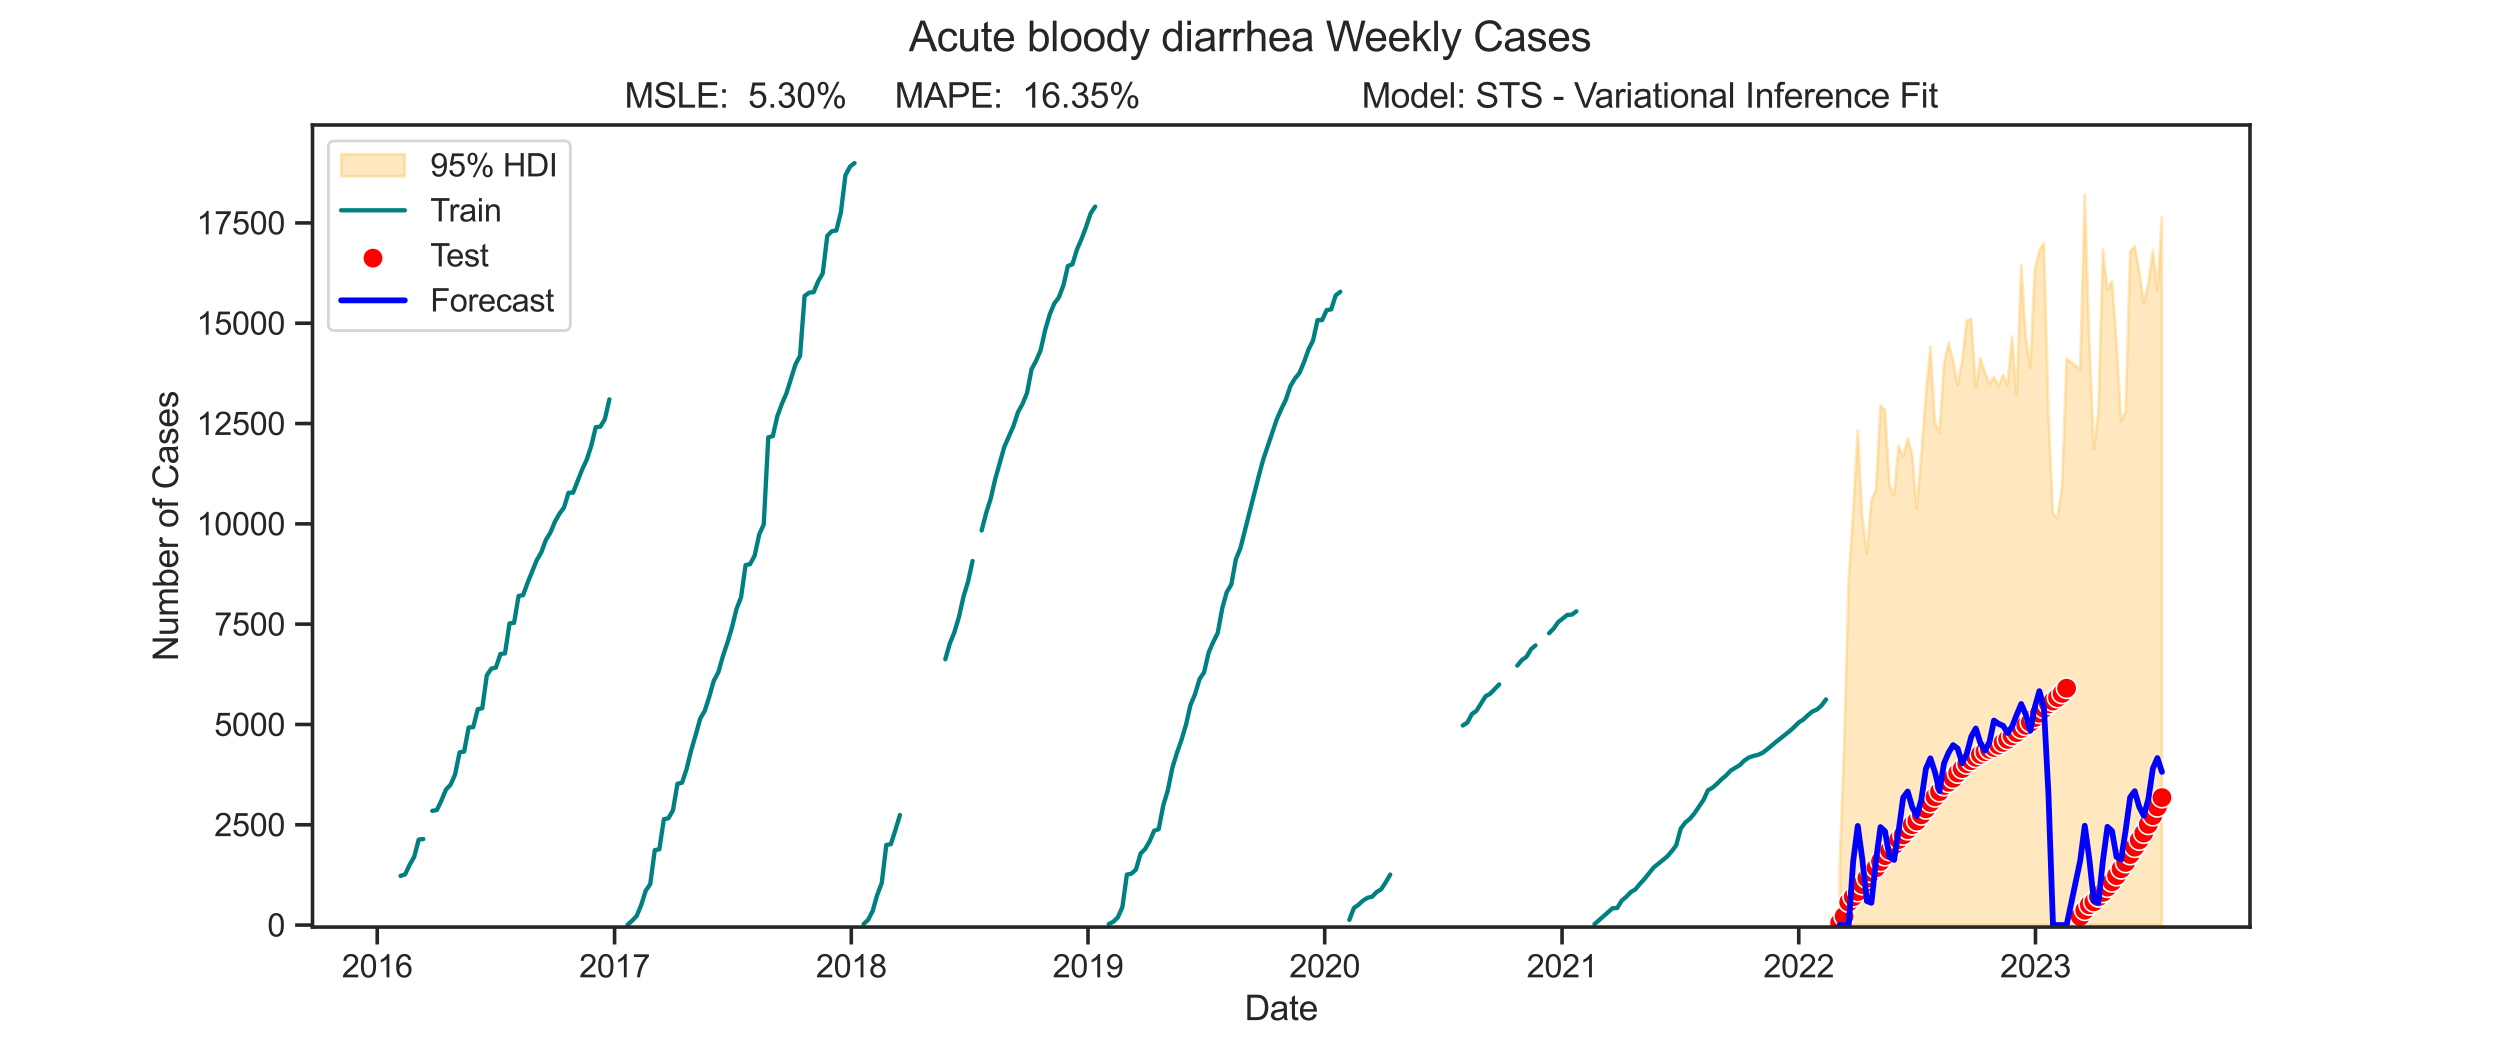 <?xml version="1.0" encoding="utf-8" standalone="no"?>
<!DOCTYPE svg PUBLIC "-//W3C//DTD SVG 1.1//EN"
  "http://www.w3.org/Graphics/SVG/1.1/DTD/svg11.dtd">
<svg xmlns:xlink="http://www.w3.org/1999/xlink" width="864pt" height="360pt" viewBox="0 0 864 360" xmlns="http://www.w3.org/2000/svg" version="1.1">
 <defs>
  <style type="text/css">*{stroke-linejoin: round; stroke-linecap: butt}</style>
 </defs>
 <g id="figure_1">
  <g id="patch_1">
   <path d="M 0 360 
L 864 360 
L 864 0 
L 0 0 
z
" style="fill: #ffffff"/>
  </g>
  <g id="axes_1">
   <g id="patch_2">
    <path d="M 108 320.4 
L 777.6 320.4 
L 777.6 43.2 
L 108 43.2 
z
" style="fill: #ffffff"/>
   </g>
   <g id="matplotlib.axis_1">
    <g id="xtick_1">
     <g id="line2d_1">
      <defs>
       <path id="m5dbf6c9635" d="M 0 0 
L 0 6 
" style="stroke: #262626; stroke-width: 1.25"/>
      </defs>
      <g>
       <use xlink:href="#m5dbf6c9635" x="130.368" y="320.4" style="fill: #262626; stroke: #262626; stroke-width: 1.25"/>
      </g>
     </g>
     <g id="text_1">
      <!-- 2016 -->
      <g style="fill: #262626" transform="translate(118.134 337.774) scale(0.11 -0.11)">
       <defs>
        <path id="ArialMT-32" d="M 3222 541 
L 3222 0 
L 194 0 
Q 188 203 259 391 
Q 375 700 629 1000 
Q 884 1300 1366 1694 
Q 2113 2306 2375 2664 
Q 2638 3022 2638 3341 
Q 2638 3675 2398 3904 
Q 2159 4134 1775 4134 
Q 1369 4134 1125 3890 
Q 881 3647 878 3216 
L 300 3275 
Q 359 3922 746 4261 
Q 1134 4600 1788 4600 
Q 2447 4600 2831 4234 
Q 3216 3869 3216 3328 
Q 3216 3053 3103 2787 
Q 2991 2522 2730 2228 
Q 2469 1934 1863 1422 
Q 1356 997 1212 845 
Q 1069 694 975 541 
L 3222 541 
z
" transform="scale(0.016)"/>
        <path id="ArialMT-30" d="M 266 2259 
Q 266 3072 433 3567 
Q 600 4063 929 4331 
Q 1259 4600 1759 4600 
Q 2128 4600 2406 4451 
Q 2684 4303 2865 4023 
Q 3047 3744 3150 3342 
Q 3253 2941 3253 2259 
Q 3253 1453 3087 958 
Q 2922 463 2592 192 
Q 2263 -78 1759 -78 
Q 1097 -78 719 397 
Q 266 969 266 2259 
z
M 844 2259 
Q 844 1131 1108 757 
Q 1372 384 1759 384 
Q 2147 384 2411 759 
Q 2675 1134 2675 2259 
Q 2675 3391 2411 3762 
Q 2147 4134 1753 4134 
Q 1366 4134 1134 3806 
Q 844 3388 844 2259 
z
" transform="scale(0.016)"/>
        <path id="ArialMT-31" d="M 2384 0 
L 1822 0 
L 1822 3584 
Q 1619 3391 1289 3197 
Q 959 3003 697 2906 
L 697 3450 
Q 1169 3672 1522 3987 
Q 1875 4303 2022 4600 
L 2384 4600 
L 2384 0 
z
" transform="scale(0.016)"/>
        <path id="ArialMT-36" d="M 3184 3459 
L 2625 3416 
Q 2550 3747 2413 3897 
Q 2184 4138 1850 4138 
Q 1581 4138 1378 3988 
Q 1113 3794 959 3422 
Q 806 3050 800 2363 
Q 1003 2672 1297 2822 
Q 1591 2972 1913 2972 
Q 2475 2972 2870 2558 
Q 3266 2144 3266 1488 
Q 3266 1056 3080 686 
Q 2894 316 2569 119 
Q 2244 -78 1831 -78 
Q 1128 -78 684 439 
Q 241 956 241 2144 
Q 241 3472 731 4075 
Q 1159 4600 1884 4600 
Q 2425 4600 2770 4297 
Q 3116 3994 3184 3459 
z
M 888 1484 
Q 888 1194 1011 928 
Q 1134 663 1356 523 
Q 1578 384 1822 384 
Q 2178 384 2434 671 
Q 2691 959 2691 1453 
Q 2691 1928 2437 2201 
Q 2184 2475 1800 2475 
Q 1419 2475 1153 2201 
Q 888 1928 888 1484 
z
" transform="scale(0.016)"/>
       </defs>
       <use xlink:href="#ArialMT-32"/>
       <use xlink:href="#ArialMT-30" x="55.615"/>
       <use xlink:href="#ArialMT-31" x="111.23"/>
       <use xlink:href="#ArialMT-36" x="166.846"/>
      </g>
     </g>
    </g>
    <g id="xtick_2">
     <g id="line2d_2">
      <g>
       <use xlink:href="#m5dbf6c9635" x="212.398" y="320.4" style="fill: #262626; stroke: #262626; stroke-width: 1.25"/>
      </g>
     </g>
     <g id="text_2">
      <!-- 2017 -->
      <g style="fill: #262626" transform="translate(200.164 337.774) scale(0.11 -0.11)">
       <defs>
        <path id="ArialMT-37" d="M 303 3981 
L 303 4522 
L 3269 4522 
L 3269 4084 
Q 2831 3619 2401 2847 
Q 1972 2075 1738 1259 
Q 1569 684 1522 0 
L 944 0 
Q 953 541 1156 1306 
Q 1359 2072 1739 2783 
Q 2119 3494 2547 3981 
L 303 3981 
z
" transform="scale(0.016)"/>
       </defs>
       <use xlink:href="#ArialMT-32"/>
       <use xlink:href="#ArialMT-30" x="55.615"/>
       <use xlink:href="#ArialMT-31" x="111.23"/>
       <use xlink:href="#ArialMT-37" x="166.846"/>
      </g>
     </g>
    </g>
    <g id="xtick_3">
     <g id="line2d_3">
      <g>
       <use xlink:href="#m5dbf6c9635" x="294.204" y="320.4" style="fill: #262626; stroke: #262626; stroke-width: 1.25"/>
      </g>
     </g>
     <g id="text_3">
      <!-- 2018 -->
      <g style="fill: #262626" transform="translate(281.97 337.774) scale(0.11 -0.11)">
       <defs>
        <path id="ArialMT-38" d="M 1131 2484 
Q 781 2613 612 2850 
Q 444 3088 444 3419 
Q 444 3919 803 4259 
Q 1163 4600 1759 4600 
Q 2359 4600 2725 4251 
Q 3091 3903 3091 3403 
Q 3091 3084 2923 2848 
Q 2756 2613 2416 2484 
Q 2838 2347 3058 2040 
Q 3278 1734 3278 1309 
Q 3278 722 2862 322 
Q 2447 -78 1769 -78 
Q 1091 -78 675 323 
Q 259 725 259 1325 
Q 259 1772 486 2073 
Q 713 2375 1131 2484 
z
M 1019 3438 
Q 1019 3113 1228 2906 
Q 1438 2700 1772 2700 
Q 2097 2700 2305 2904 
Q 2513 3109 2513 3406 
Q 2513 3716 2298 3927 
Q 2084 4138 1766 4138 
Q 1444 4138 1231 3931 
Q 1019 3725 1019 3438 
z
M 838 1322 
Q 838 1081 952 856 
Q 1066 631 1291 507 
Q 1516 384 1775 384 
Q 2178 384 2440 643 
Q 2703 903 2703 1303 
Q 2703 1709 2433 1975 
Q 2163 2241 1756 2241 
Q 1359 2241 1098 1978 
Q 838 1716 838 1322 
z
" transform="scale(0.016)"/>
       </defs>
       <use xlink:href="#ArialMT-32"/>
       <use xlink:href="#ArialMT-30" x="55.615"/>
       <use xlink:href="#ArialMT-31" x="111.23"/>
       <use xlink:href="#ArialMT-38" x="166.846"/>
      </g>
     </g>
    </g>
    <g id="xtick_4">
     <g id="line2d_4">
      <g>
       <use xlink:href="#m5dbf6c9635" x="376.01" y="320.4" style="fill: #262626; stroke: #262626; stroke-width: 1.25"/>
      </g>
     </g>
     <g id="text_4">
      <!-- 2019 -->
      <g style="fill: #262626" transform="translate(363.776 337.774) scale(0.11 -0.11)">
       <defs>
        <path id="ArialMT-39" d="M 350 1059 
L 891 1109 
Q 959 728 1153 556 
Q 1347 384 1650 384 
Q 1909 384 2104 503 
Q 2300 622 2425 820 
Q 2550 1019 2634 1356 
Q 2719 1694 2719 2044 
Q 2719 2081 2716 2156 
Q 2547 1888 2255 1720 
Q 1963 1553 1622 1553 
Q 1053 1553 659 1965 
Q 266 2378 266 3053 
Q 266 3750 677 4175 
Q 1088 4600 1706 4600 
Q 2153 4600 2523 4359 
Q 2894 4119 3086 3673 
Q 3278 3228 3278 2384 
Q 3278 1506 3087 986 
Q 2897 466 2520 194 
Q 2144 -78 1638 -78 
Q 1100 -78 759 220 
Q 419 519 350 1059 
z
M 2653 3081 
Q 2653 3566 2395 3850 
Q 2138 4134 1775 4134 
Q 1400 4134 1122 3828 
Q 844 3522 844 3034 
Q 844 2597 1108 2323 
Q 1372 2050 1759 2050 
Q 2150 2050 2401 2323 
Q 2653 2597 2653 3081 
z
" transform="scale(0.016)"/>
       </defs>
       <use xlink:href="#ArialMT-32"/>
       <use xlink:href="#ArialMT-30" x="55.615"/>
       <use xlink:href="#ArialMT-31" x="111.23"/>
       <use xlink:href="#ArialMT-39" x="166.846"/>
      </g>
     </g>
    </g>
    <g id="xtick_5">
     <g id="line2d_5">
      <g>
       <use xlink:href="#m5dbf6c9635" x="457.816" y="320.4" style="fill: #262626; stroke: #262626; stroke-width: 1.25"/>
      </g>
     </g>
     <g id="text_5">
      <!-- 2020 -->
      <g style="fill: #262626" transform="translate(445.582 337.774) scale(0.11 -0.11)">
       <use xlink:href="#ArialMT-32"/>
       <use xlink:href="#ArialMT-30" x="55.615"/>
       <use xlink:href="#ArialMT-32" x="111.23"/>
       <use xlink:href="#ArialMT-30" x="166.846"/>
      </g>
     </g>
    </g>
    <g id="xtick_6">
     <g id="line2d_6">
      <g>
       <use xlink:href="#m5dbf6c9635" x="539.847" y="320.4" style="fill: #262626; stroke: #262626; stroke-width: 1.25"/>
      </g>
     </g>
     <g id="text_6">
      <!-- 2021 -->
      <g style="fill: #262626" transform="translate(527.613 337.774) scale(0.11 -0.11)">
       <use xlink:href="#ArialMT-32"/>
       <use xlink:href="#ArialMT-30" x="55.615"/>
       <use xlink:href="#ArialMT-32" x="111.23"/>
       <use xlink:href="#ArialMT-31" x="166.846"/>
      </g>
     </g>
    </g>
    <g id="xtick_7">
     <g id="line2d_7">
      <g>
       <use xlink:href="#m5dbf6c9635" x="621.653" y="320.4" style="fill: #262626; stroke: #262626; stroke-width: 1.25"/>
      </g>
     </g>
     <g id="text_7">
      <!-- 2022 -->
      <g style="fill: #262626" transform="translate(609.419 337.774) scale(0.11 -0.11)">
       <use xlink:href="#ArialMT-32"/>
       <use xlink:href="#ArialMT-30" x="55.615"/>
       <use xlink:href="#ArialMT-32" x="111.23"/>
       <use xlink:href="#ArialMT-32" x="166.846"/>
      </g>
     </g>
    </g>
    <g id="xtick_8">
     <g id="line2d_8">
      <g>
       <use xlink:href="#m5dbf6c9635" x="703.459" y="320.4" style="fill: #262626; stroke: #262626; stroke-width: 1.25"/>
      </g>
     </g>
     <g id="text_8">
      <!-- 2023 -->
      <g style="fill: #262626" transform="translate(691.225 337.774) scale(0.11 -0.11)">
       <defs>
        <path id="ArialMT-33" d="M 269 1209 
L 831 1284 
Q 928 806 1161 595 
Q 1394 384 1728 384 
Q 2125 384 2398 659 
Q 2672 934 2672 1341 
Q 2672 1728 2419 1979 
Q 2166 2231 1775 2231 
Q 1616 2231 1378 2169 
L 1441 2663 
Q 1497 2656 1531 2656 
Q 1891 2656 2178 2843 
Q 2466 3031 2466 3422 
Q 2466 3731 2256 3934 
Q 2047 4138 1716 4138 
Q 1388 4138 1169 3931 
Q 950 3725 888 3313 
L 325 3413 
Q 428 3978 793 4289 
Q 1159 4600 1703 4600 
Q 2078 4600 2393 4439 
Q 2709 4278 2876 4000 
Q 3044 3722 3044 3409 
Q 3044 3113 2884 2869 
Q 2725 2625 2413 2481 
Q 2819 2388 3044 2092 
Q 3269 1797 3269 1353 
Q 3269 753 2831 336 
Q 2394 -81 1725 -81 
Q 1122 -81 723 278 
Q 325 638 269 1209 
z
" transform="scale(0.016)"/>
       </defs>
       <use xlink:href="#ArialMT-32"/>
       <use xlink:href="#ArialMT-30" x="55.615"/>
       <use xlink:href="#ArialMT-32" x="111.23"/>
       <use xlink:href="#ArialMT-33" x="166.846"/>
      </g>
     </g>
    </g>
    <g id="text_9">
     <!-- Date -->
     <g style="fill: #262626" transform="translate(430.127 352.549) scale(0.12 -0.12)">
      <defs>
       <path id="ArialMT-44" d="M 494 0 
L 494 4581 
L 2072 4581 
Q 2606 4581 2888 4516 
Q 3281 4425 3559 4188 
Q 3922 3881 4101 3404 
Q 4281 2928 4281 2316 
Q 4281 1794 4159 1391 
Q 4038 988 3847 723 
Q 3656 459 3429 307 
Q 3203 156 2883 78 
Q 2563 0 2147 0 
L 494 0 
z
M 1100 541 
L 2078 541 
Q 2531 541 2789 625 
Q 3047 709 3200 863 
Q 3416 1078 3536 1442 
Q 3656 1806 3656 2325 
Q 3656 3044 3420 3430 
Q 3184 3816 2847 3947 
Q 2603 4041 2063 4041 
L 1100 4041 
L 1100 541 
z
" transform="scale(0.016)"/>
       <path id="ArialMT-61" d="M 2588 409 
Q 2275 144 1986 34 
Q 1697 -75 1366 -75 
Q 819 -75 525 192 
Q 231 459 231 875 
Q 231 1119 342 1320 
Q 453 1522 633 1644 
Q 813 1766 1038 1828 
Q 1203 1872 1538 1913 
Q 2219 1994 2541 2106 
Q 2544 2222 2544 2253 
Q 2544 2597 2384 2738 
Q 2169 2928 1744 2928 
Q 1347 2928 1158 2789 
Q 969 2650 878 2297 
L 328 2372 
Q 403 2725 575 2942 
Q 747 3159 1072 3276 
Q 1397 3394 1825 3394 
Q 2250 3394 2515 3294 
Q 2781 3194 2906 3042 
Q 3031 2891 3081 2659 
Q 3109 2516 3109 2141 
L 3109 1391 
Q 3109 606 3145 398 
Q 3181 191 3288 0 
L 2700 0 
Q 2613 175 2588 409 
z
M 2541 1666 
Q 2234 1541 1622 1453 
Q 1275 1403 1131 1340 
Q 988 1278 909 1158 
Q 831 1038 831 891 
Q 831 666 1001 516 
Q 1172 366 1500 366 
Q 1825 366 2078 508 
Q 2331 650 2450 897 
Q 2541 1088 2541 1459 
L 2541 1666 
z
" transform="scale(0.016)"/>
       <path id="ArialMT-74" d="M 1650 503 
L 1731 6 
Q 1494 -44 1306 -44 
Q 1000 -44 831 53 
Q 663 150 594 308 
Q 525 466 525 972 
L 525 2881 
L 113 2881 
L 113 3319 
L 525 3319 
L 525 4141 
L 1084 4478 
L 1084 3319 
L 1650 3319 
L 1650 2881 
L 1084 2881 
L 1084 941 
Q 1084 700 1114 631 
Q 1144 563 1211 522 
Q 1278 481 1403 481 
Q 1497 481 1650 503 
z
" transform="scale(0.016)"/>
       <path id="ArialMT-65" d="M 2694 1069 
L 3275 997 
Q 3138 488 2766 206 
Q 2394 -75 1816 -75 
Q 1088 -75 661 373 
Q 234 822 234 1631 
Q 234 2469 665 2931 
Q 1097 3394 1784 3394 
Q 2450 3394 2872 2941 
Q 3294 2488 3294 1666 
Q 3294 1616 3291 1516 
L 816 1516 
Q 847 969 1125 678 
Q 1403 388 1819 388 
Q 2128 388 2347 550 
Q 2566 713 2694 1069 
z
M 847 1978 
L 2700 1978 
Q 2663 2397 2488 2606 
Q 2219 2931 1791 2931 
Q 1403 2931 1139 2672 
Q 875 2413 847 1978 
z
" transform="scale(0.016)"/>
      </defs>
      <use xlink:href="#ArialMT-44"/>
      <use xlink:href="#ArialMT-61" x="72.217"/>
      <use xlink:href="#ArialMT-74" x="127.832"/>
      <use xlink:href="#ArialMT-65" x="155.615"/>
     </g>
    </g>
   </g>
   <g id="matplotlib.axis_2">
    <g id="ytick_1">
     <g id="line2d_9">
      <defs>
       <path id="m21b4111a7a" d="M 0 0 
L -6 0 
" style="stroke: #262626; stroke-width: 1.25"/>
      </defs>
      <g>
       <use xlink:href="#m21b4111a7a" x="108" y="319.707" style="fill: #262626; stroke: #262626; stroke-width: 1.25"/>
      </g>
     </g>
     <g id="text_10">
      <!-- 0 -->
      <g style="fill: #262626" transform="translate(92.383 323.643) scale(0.11 -0.11)">
       <use xlink:href="#ArialMT-30"/>
      </g>
     </g>
    </g>
    <g id="ytick_2">
     <g id="line2d_10">
      <g>
       <use xlink:href="#m21b4111a7a" x="108" y="285.04" style="fill: #262626; stroke: #262626; stroke-width: 1.25"/>
      </g>
     </g>
     <g id="text_11">
      <!-- 2500 -->
      <g style="fill: #262626" transform="translate(74.032 288.977) scale(0.11 -0.11)">
       <defs>
        <path id="ArialMT-35" d="M 266 1200 
L 856 1250 
Q 922 819 1161 601 
Q 1400 384 1738 384 
Q 2144 384 2425 690 
Q 2706 997 2706 1503 
Q 2706 1984 2436 2262 
Q 2166 2541 1728 2541 
Q 1456 2541 1237 2417 
Q 1019 2294 894 2097 
L 366 2166 
L 809 4519 
L 3088 4519 
L 3088 3981 
L 1259 3981 
L 1013 2750 
Q 1425 3038 1878 3038 
Q 2478 3038 2890 2622 
Q 3303 2206 3303 1553 
Q 3303 931 2941 478 
Q 2500 -78 1738 -78 
Q 1113 -78 717 272 
Q 322 622 266 1200 
z
" transform="scale(0.016)"/>
       </defs>
       <use xlink:href="#ArialMT-32"/>
       <use xlink:href="#ArialMT-35" x="55.615"/>
       <use xlink:href="#ArialMT-30" x="111.23"/>
       <use xlink:href="#ArialMT-30" x="166.846"/>
      </g>
     </g>
    </g>
    <g id="ytick_3">
     <g id="line2d_11">
      <g>
       <use xlink:href="#m21b4111a7a" x="108" y="250.374" style="fill: #262626; stroke: #262626; stroke-width: 1.25"/>
      </g>
     </g>
     <g id="text_12">
      <!-- 5000 -->
      <g style="fill: #262626" transform="translate(74.032 254.311) scale(0.11 -0.11)">
       <use xlink:href="#ArialMT-35"/>
       <use xlink:href="#ArialMT-30" x="55.615"/>
       <use xlink:href="#ArialMT-30" x="111.23"/>
       <use xlink:href="#ArialMT-30" x="166.846"/>
      </g>
     </g>
    </g>
    <g id="ytick_4">
     <g id="line2d_12">
      <g>
       <use xlink:href="#m21b4111a7a" x="108" y="215.708" style="fill: #262626; stroke: #262626; stroke-width: 1.25"/>
      </g>
     </g>
     <g id="text_13">
      <!-- 7500 -->
      <g style="fill: #262626" transform="translate(74.032 219.644) scale(0.11 -0.11)">
       <use xlink:href="#ArialMT-37"/>
       <use xlink:href="#ArialMT-35" x="55.615"/>
       <use xlink:href="#ArialMT-30" x="111.23"/>
       <use xlink:href="#ArialMT-30" x="166.846"/>
      </g>
     </g>
    </g>
    <g id="ytick_5">
     <g id="line2d_13">
      <g>
       <use xlink:href="#m21b4111a7a" x="108" y="181.041" style="fill: #262626; stroke: #262626; stroke-width: 1.25"/>
      </g>
     </g>
     <g id="text_14">
      <!-- 10000 -->
      <g style="fill: #262626" transform="translate(67.915 184.978) scale(0.11 -0.11)">
       <use xlink:href="#ArialMT-31"/>
       <use xlink:href="#ArialMT-30" x="55.615"/>
       <use xlink:href="#ArialMT-30" x="111.23"/>
       <use xlink:href="#ArialMT-30" x="166.846"/>
       <use xlink:href="#ArialMT-30" x="222.461"/>
      </g>
     </g>
    </g>
    <g id="ytick_6">
     <g id="line2d_14">
      <g>
       <use xlink:href="#m21b4111a7a" x="108" y="146.375" style="fill: #262626; stroke: #262626; stroke-width: 1.25"/>
      </g>
     </g>
     <g id="text_15">
      <!-- 12500 -->
      <g style="fill: #262626" transform="translate(67.915 150.312) scale(0.11 -0.11)">
       <use xlink:href="#ArialMT-31"/>
       <use xlink:href="#ArialMT-32" x="55.615"/>
       <use xlink:href="#ArialMT-35" x="111.23"/>
       <use xlink:href="#ArialMT-30" x="166.846"/>
       <use xlink:href="#ArialMT-30" x="222.461"/>
      </g>
     </g>
    </g>
    <g id="ytick_7">
     <g id="line2d_15">
      <g>
       <use xlink:href="#m21b4111a7a" x="108" y="111.708" style="fill: #262626; stroke: #262626; stroke-width: 1.25"/>
      </g>
     </g>
     <g id="text_16">
      <!-- 15000 -->
      <g style="fill: #262626" transform="translate(67.915 115.645) scale(0.11 -0.11)">
       <use xlink:href="#ArialMT-31"/>
       <use xlink:href="#ArialMT-35" x="55.615"/>
       <use xlink:href="#ArialMT-30" x="111.23"/>
       <use xlink:href="#ArialMT-30" x="166.846"/>
       <use xlink:href="#ArialMT-30" x="222.461"/>
      </g>
     </g>
    </g>
    <g id="ytick_8">
     <g id="line2d_16">
      <g>
       <use xlink:href="#m21b4111a7a" x="108" y="77.042" style="fill: #262626; stroke: #262626; stroke-width: 1.25"/>
      </g>
     </g>
     <g id="text_17">
      <!-- 17500 -->
      <g style="fill: #262626" transform="translate(67.915 80.979) scale(0.11 -0.11)">
       <use xlink:href="#ArialMT-31"/>
       <use xlink:href="#ArialMT-37" x="55.615"/>
       <use xlink:href="#ArialMT-35" x="111.23"/>
       <use xlink:href="#ArialMT-30" x="166.846"/>
       <use xlink:href="#ArialMT-30" x="222.461"/>
      </g>
     </g>
    </g>
    <g id="text_18">
     <!-- Number of Cases -->
     <g style="fill: #262626" transform="translate(61.53 228.482) rotate(-90) scale(0.12 -0.12)">
      <defs>
       <path id="ArialMT-4e" d="M 488 0 
L 488 4581 
L 1109 4581 
L 3516 984 
L 3516 4581 
L 4097 4581 
L 4097 0 
L 3475 0 
L 1069 3600 
L 1069 0 
L 488 0 
z
" transform="scale(0.016)"/>
       <path id="ArialMT-75" d="M 2597 0 
L 2597 488 
Q 2209 -75 1544 -75 
Q 1250 -75 995 37 
Q 741 150 617 320 
Q 494 491 444 738 
Q 409 903 409 1263 
L 409 3319 
L 972 3319 
L 972 1478 
Q 972 1038 1006 884 
Q 1059 663 1231 536 
Q 1403 409 1656 409 
Q 1909 409 2131 539 
Q 2353 669 2445 892 
Q 2538 1116 2538 1541 
L 2538 3319 
L 3100 3319 
L 3100 0 
L 2597 0 
z
" transform="scale(0.016)"/>
       <path id="ArialMT-6d" d="M 422 0 
L 422 3319 
L 925 3319 
L 925 2853 
Q 1081 3097 1340 3245 
Q 1600 3394 1931 3394 
Q 2300 3394 2536 3241 
Q 2772 3088 2869 2813 
Q 3263 3394 3894 3394 
Q 4388 3394 4653 3120 
Q 4919 2847 4919 2278 
L 4919 0 
L 4359 0 
L 4359 2091 
Q 4359 2428 4304 2576 
Q 4250 2725 4106 2815 
Q 3963 2906 3769 2906 
Q 3419 2906 3187 2673 
Q 2956 2441 2956 1928 
L 2956 0 
L 2394 0 
L 2394 2156 
Q 2394 2531 2256 2718 
Q 2119 2906 1806 2906 
Q 1569 2906 1367 2781 
Q 1166 2656 1075 2415 
Q 984 2175 984 1722 
L 984 0 
L 422 0 
z
" transform="scale(0.016)"/>
       <path id="ArialMT-62" d="M 941 0 
L 419 0 
L 419 4581 
L 981 4581 
L 981 2947 
Q 1338 3394 1891 3394 
Q 2197 3394 2470 3270 
Q 2744 3147 2920 2923 
Q 3097 2700 3197 2384 
Q 3297 2069 3297 1709 
Q 3297 856 2875 390 
Q 2453 -75 1863 -75 
Q 1275 -75 941 416 
L 941 0 
z
M 934 1684 
Q 934 1088 1097 822 
Q 1363 388 1816 388 
Q 2184 388 2453 708 
Q 2722 1028 2722 1663 
Q 2722 2313 2464 2622 
Q 2206 2931 1841 2931 
Q 1472 2931 1203 2611 
Q 934 2291 934 1684 
z
" transform="scale(0.016)"/>
       <path id="ArialMT-72" d="M 416 0 
L 416 3319 
L 922 3319 
L 922 2816 
Q 1116 3169 1280 3281 
Q 1444 3394 1641 3394 
Q 1925 3394 2219 3213 
L 2025 2691 
Q 1819 2813 1613 2813 
Q 1428 2813 1281 2702 
Q 1134 2591 1072 2394 
Q 978 2094 978 1738 
L 978 0 
L 416 0 
z
" transform="scale(0.016)"/>
       <path id="ArialMT-20" transform="scale(0.016)"/>
       <path id="ArialMT-6f" d="M 213 1659 
Q 213 2581 725 3025 
Q 1153 3394 1769 3394 
Q 2453 3394 2887 2945 
Q 3322 2497 3322 1706 
Q 3322 1066 3130 698 
Q 2938 331 2570 128 
Q 2203 -75 1769 -75 
Q 1072 -75 642 372 
Q 213 819 213 1659 
z
M 791 1659 
Q 791 1022 1069 705 
Q 1347 388 1769 388 
Q 2188 388 2466 706 
Q 2744 1025 2744 1678 
Q 2744 2294 2464 2611 
Q 2184 2928 1769 2928 
Q 1347 2928 1069 2612 
Q 791 2297 791 1659 
z
" transform="scale(0.016)"/>
       <path id="ArialMT-66" d="M 556 0 
L 556 2881 
L 59 2881 
L 59 3319 
L 556 3319 
L 556 3672 
Q 556 4006 616 4169 
Q 697 4388 901 4523 
Q 1106 4659 1475 4659 
Q 1713 4659 2000 4603 
L 1916 4113 
Q 1741 4144 1584 4144 
Q 1328 4144 1222 4034 
Q 1116 3925 1116 3625 
L 1116 3319 
L 1763 3319 
L 1763 2881 
L 1116 2881 
L 1116 0 
L 556 0 
z
" transform="scale(0.016)"/>
       <path id="ArialMT-43" d="M 3763 1606 
L 4369 1453 
Q 4178 706 3683 314 
Q 3188 -78 2472 -78 
Q 1731 -78 1267 223 
Q 803 525 561 1097 
Q 319 1669 319 2325 
Q 319 3041 592 3573 
Q 866 4106 1370 4382 
Q 1875 4659 2481 4659 
Q 3169 4659 3637 4309 
Q 4106 3959 4291 3325 
L 3694 3184 
Q 3534 3684 3231 3912 
Q 2928 4141 2469 4141 
Q 1941 4141 1586 3887 
Q 1231 3634 1087 3207 
Q 944 2781 944 2328 
Q 944 1744 1114 1308 
Q 1284 872 1643 656 
Q 2003 441 2422 441 
Q 2931 441 3284 734 
Q 3638 1028 3763 1606 
z
" transform="scale(0.016)"/>
       <path id="ArialMT-73" d="M 197 991 
L 753 1078 
Q 800 744 1014 566 
Q 1228 388 1613 388 
Q 2000 388 2187 545 
Q 2375 703 2375 916 
Q 2375 1106 2209 1216 
Q 2094 1291 1634 1406 
Q 1016 1563 777 1677 
Q 538 1791 414 1992 
Q 291 2194 291 2438 
Q 291 2659 392 2848 
Q 494 3038 669 3163 
Q 800 3259 1026 3326 
Q 1253 3394 1513 3394 
Q 1903 3394 2198 3281 
Q 2494 3169 2634 2976 
Q 2775 2784 2828 2463 
L 2278 2388 
Q 2241 2644 2061 2787 
Q 1881 2931 1553 2931 
Q 1166 2931 1000 2803 
Q 834 2675 834 2503 
Q 834 2394 903 2306 
Q 972 2216 1119 2156 
Q 1203 2125 1616 2013 
Q 2213 1853 2448 1751 
Q 2684 1650 2818 1456 
Q 2953 1263 2953 975 
Q 2953 694 2789 445 
Q 2625 197 2315 61 
Q 2006 -75 1616 -75 
Q 969 -75 630 194 
Q 291 463 197 991 
z
" transform="scale(0.016)"/>
      </defs>
      <use xlink:href="#ArialMT-4e"/>
      <use xlink:href="#ArialMT-75" x="72.217"/>
      <use xlink:href="#ArialMT-6d" x="127.832"/>
      <use xlink:href="#ArialMT-62" x="211.133"/>
      <use xlink:href="#ArialMT-65" x="266.748"/>
      <use xlink:href="#ArialMT-72" x="322.363"/>
      <use xlink:href="#ArialMT-20" x="355.664"/>
      <use xlink:href="#ArialMT-6f" x="383.447"/>
      <use xlink:href="#ArialMT-66" x="439.062"/>
      <use xlink:href="#ArialMT-20" x="466.846"/>
      <use xlink:href="#ArialMT-43" x="494.629"/>
      <use xlink:href="#ArialMT-61" x="566.846"/>
      <use xlink:href="#ArialMT-73" x="622.461"/>
      <use xlink:href="#ArialMT-65" x="672.461"/>
      <use xlink:href="#ArialMT-73" x="728.076"/>
     </g>
    </g>
   </g>
   <g id="PolyCollection_1">
    <defs>
     <path id="m3704a6b01d" d="M 635.773 -59.822 
L 635.773 -40.293 
L 637.342 -40.293 
L 638.911 -40.293 
L 640.479 -40.293 
L 642.048 -40.293 
L 643.617 -40.293 
L 645.186 -40.293 
L 646.755 -40.293 
L 648.324 -40.293 
L 649.893 -40.293 
L 651.462 -40.293 
L 653.031 -40.293 
L 654.599 -40.293 
L 656.168 -40.293 
L 657.737 -40.293 
L 659.306 -40.293 
L 660.875 -40.293 
L 662.444 -40.293 
L 664.013 -40.293 
L 665.582 -40.293 
L 667.151 -40.293 
L 668.719 -40.293 
L 670.288 -40.293 
L 671.857 -40.293 
L 673.426 -40.293 
L 674.995 -40.293 
L 676.564 -40.293 
L 678.133 -40.293 
L 679.702 -40.293 
L 681.27 -40.293 
L 682.839 -40.293 
L 684.408 -40.293 
L 685.977 -40.293 
L 687.546 -40.293 
L 689.115 -40.293 
L 690.684 -40.293 
L 692.253 -40.293 
L 693.822 -40.293 
L 695.39 -40.293 
L 696.959 -40.293 
L 698.528 -40.293 
L 700.097 -40.293 
L 701.666 -40.293 
L 703.235 -40.293 
L 704.804 -40.293 
L 706.373 -40.293 
L 707.942 -40.293 
L 709.51 -40.293 
L 711.079 -40.293 
L 712.648 -40.293 
L 714.217 -40.293 
L 718.924 -40.293 
L 720.493 -40.293 
L 722.061 -40.293 
L 723.63 -40.293 
L 725.199 -40.293 
L 726.768 -40.293 
L 728.337 -40.293 
L 729.906 -40.293 
L 731.475 -40.293 
L 733.044 -40.293 
L 734.613 -40.293 
L 736.181 -40.293 
L 737.75 -40.293 
L 739.319 -40.293 
L 740.888 -40.293 
L 742.457 -40.293 
L 744.026 -40.293 
L 745.595 -40.293 
L 747.164 -40.293 
L 747.164 -284.984 
L 747.164 -284.984 
L 745.595 -259.625 
L 744.026 -273.512 
L 742.457 -261.8 
L 740.888 -255.307 
L 739.319 -266.24 
L 737.75 -274.889 
L 736.181 -273.092 
L 734.613 -217.817 
L 733.044 -214.429 
L 731.475 -241.566 
L 729.906 -262.788 
L 728.337 -259.919 
L 726.768 -273.738 
L 725.199 -217.709 
L 723.63 -204.664 
L 722.061 -242.837 
L 720.493 -292.718 
L 718.924 -232.366 
L 714.217 -236.061 
L 712.648 -191.871 
L 711.079 -181.013 
L 709.51 -182.429 
L 707.942 -217.218 
L 706.373 -275.992 
L 704.804 -273.515 
L 703.235 -266.83 
L 701.666 -232.947 
L 700.097 -243.895 
L 698.528 -268.392 
L 696.959 -223.481 
L 695.39 -243.643 
L 693.822 -227.083 
L 692.253 -230.408 
L 690.684 -226.571 
L 689.115 -229.76 
L 687.546 -227.282 
L 685.977 -231.308 
L 684.408 -236.244 
L 682.839 -226.005 
L 681.27 -249.795 
L 679.702 -249.131 
L 678.133 -235.31 
L 676.564 -226.834 
L 674.995 -235.483 
L 673.426 -241.481 
L 671.857 -234.534 
L 670.288 -210.228 
L 668.719 -214.042 
L 667.151 -240.263 
L 665.582 -223.729 
L 664.013 -202.967 
L 662.444 -184.208 
L 660.875 -202.875 
L 659.306 -208.501 
L 657.737 -202.373 
L 656.168 -205.934 
L 654.599 -188.776 
L 653.031 -192.356 
L 651.462 -218.178 
L 649.893 -219.901 
L 648.324 -190.604 
L 646.755 -186.989 
L 645.186 -168.675 
L 643.617 -181.267 
L 642.048 -211.254 
L 640.479 -183.371 
L 638.911 -159.975 
L 637.342 -102.449 
L 635.773 -59.822 
z
" style="stroke: #ffa500; stroke-opacity: 0.25"/>
    </defs>
    <g clip-path="url(#p60f07370b1)">
     <use xlink:href="#m3704a6b01d" x="0" y="360" style="fill: #ffa500; fill-opacity: 0.25; stroke: #ffa500; stroke-opacity: 0.25"/>
    </g>
   </g>
   <g id="PathCollection_1">
    <defs>
     <path id="m4aae13ce73" d="M 0 3.536 
C 0.938 3.536 1.837 3.163 2.5 2.5 
C 3.163 1.837 3.536 0.938 3.536 0 
C 3.536 -0.938 3.163 -1.837 2.5 -2.5 
C 1.837 -3.163 0.938 -3.536 0 -3.536 
C -0.938 -3.536 -1.837 -3.163 -2.5 -2.5 
C -3.163 -1.837 -3.536 -0.938 -3.536 0 
C -3.536 0.938 -3.163 1.837 -2.5 2.5 
C -1.837 3.163 -0.938 3.536 0 3.536 
z
" style="stroke: #ffffff; stroke-width: 0.566"/>
    </defs>
    <g clip-path="url(#p60f07370b1)">
     <use xlink:href="#m4aae13ce73" x="635.773" y="318.916" style="fill: #ff0000; stroke: #ffffff; stroke-width: 0.566"/>
     <use xlink:href="#m4aae13ce73" x="637.342" y="316.67" style="fill: #ff0000; stroke: #ffffff; stroke-width: 0.566"/>
     <use xlink:href="#m4aae13ce73" x="638.911" y="311.775" style="fill: #ff0000; stroke: #ffffff; stroke-width: 0.566"/>
     <use xlink:href="#m4aae13ce73" x="640.479" y="309.931" style="fill: #ff0000; stroke: #ffffff; stroke-width: 0.566"/>
     <use xlink:href="#m4aae13ce73" x="642.048" y="308.128" style="fill: #ff0000; stroke: #ffffff; stroke-width: 0.566"/>
     <use xlink:href="#m4aae13ce73" x="643.617" y="305.715" style="fill: #ff0000; stroke: #ffffff; stroke-width: 0.566"/>
     <use xlink:href="#m4aae13ce73" x="645.186" y="303.497" style="fill: #ff0000; stroke: #ffffff; stroke-width: 0.566"/>
     <use xlink:href="#m4aae13ce73" x="646.755" y="301.486" style="fill: #ff0000; stroke: #ffffff; stroke-width: 0.566"/>
     <use xlink:href="#m4aae13ce73" x="648.324" y="299.933" style="fill: #ff0000; stroke: #ffffff; stroke-width: 0.566"/>
     <use xlink:href="#m4aae13ce73" x="649.893" y="297.7" style="fill: #ff0000; stroke: #ffffff; stroke-width: 0.566"/>
     <use xlink:href="#m4aae13ce73" x="651.462" y="295.718" style="fill: #ff0000; stroke: #ffffff; stroke-width: 0.566"/>
     <use xlink:href="#m4aae13ce73" x="653.031" y="293.929" style="fill: #ff0000; stroke: #ffffff; stroke-width: 0.566"/>
     <use xlink:href="#m4aae13ce73" x="654.599" y="291.987" style="fill: #ff0000; stroke: #ffffff; stroke-width: 0.566"/>
     <use xlink:href="#m4aae13ce73" x="656.168" y="290.157" style="fill: #ff0000; stroke: #ffffff; stroke-width: 0.566"/>
     <use xlink:href="#m4aae13ce73" x="657.737" y="288.549" style="fill: #ff0000; stroke: #ffffff; stroke-width: 0.566"/>
     <use xlink:href="#m4aae13ce73" x="659.306" y="286.718" style="fill: #ff0000; stroke: #ffffff; stroke-width: 0.566"/>
     <use xlink:href="#m4aae13ce73" x="660.875" y="285.026" style="fill: #ff0000; stroke: #ffffff; stroke-width: 0.566"/>
     <use xlink:href="#m4aae13ce73" x="662.444" y="283.751" style="fill: #ff0000; stroke: #ffffff; stroke-width: 0.566"/>
     <use xlink:href="#m4aae13ce73" x="664.013" y="281.615" style="fill: #ff0000; stroke: #ffffff; stroke-width: 0.566"/>
     <use xlink:href="#m4aae13ce73" x="665.582" y="279.535" style="fill: #ff0000; stroke: #ffffff; stroke-width: 0.566"/>
     <use xlink:href="#m4aae13ce73" x="667.151" y="277.358" style="fill: #ff0000; stroke: #ffffff; stroke-width: 0.566"/>
     <use xlink:href="#m4aae13ce73" x="668.719" y="275.375" style="fill: #ff0000; stroke: #ffffff; stroke-width: 0.566"/>
     <use xlink:href="#m4aae13ce73" x="670.288" y="273.587" style="fill: #ff0000; stroke: #ffffff; stroke-width: 0.566"/>
     <use xlink:href="#m4aae13ce73" x="671.857" y="271.493" style="fill: #ff0000; stroke: #ffffff; stroke-width: 0.566"/>
     <use xlink:href="#m4aae13ce73" x="673.426" y="270.369" style="fill: #ff0000; stroke: #ffffff; stroke-width: 0.566"/>
     <use xlink:href="#m4aae13ce73" x="674.995" y="268.983" style="fill: #ff0000; stroke: #ffffff; stroke-width: 0.566"/>
     <use xlink:href="#m4aae13ce73" x="676.564" y="267.139" style="fill: #ff0000; stroke: #ffffff; stroke-width: 0.566"/>
     <use xlink:href="#m4aae13ce73" x="678.133" y="265.641" style="fill: #ff0000; stroke: #ffffff; stroke-width: 0.566"/>
     <use xlink:href="#m4aae13ce73" x="679.702" y="263.977" style="fill: #ff0000; stroke: #ffffff; stroke-width: 0.566"/>
     <use xlink:href="#m4aae13ce73" x="681.27" y="262.895" style="fill: #ff0000; stroke: #ffffff; stroke-width: 0.566"/>
     <use xlink:href="#m4aae13ce73" x="682.839" y="261.744" style="fill: #ff0000; stroke: #ffffff; stroke-width: 0.566"/>
     <use xlink:href="#m4aae13ce73" x="684.408" y="260.732" style="fill: #ff0000; stroke: #ffffff; stroke-width: 0.566"/>
     <use xlink:href="#m4aae13ce73" x="685.977" y="259.803" style="fill: #ff0000; stroke: #ffffff; stroke-width: 0.566"/>
     <use xlink:href="#m4aae13ce73" x="687.546" y="258.999" style="fill: #ff0000; stroke: #ffffff; stroke-width: 0.566"/>
     <use xlink:href="#m4aae13ce73" x="689.115" y="258.347" style="fill: #ff0000; stroke: #ffffff; stroke-width: 0.566"/>
     <use xlink:href="#m4aae13ce73" x="690.684" y="257.529" style="fill: #ff0000; stroke: #ffffff; stroke-width: 0.566"/>
     <use xlink:href="#m4aae13ce73" x="692.253" y="256.586" style="fill: #ff0000; stroke: #ffffff; stroke-width: 0.566"/>
     <use xlink:href="#m4aae13ce73" x="693.822" y="255.546" style="fill: #ff0000; stroke: #ffffff; stroke-width: 0.566"/>
     <use xlink:href="#m4aae13ce73" x="695.39" y="254.326" style="fill: #ff0000; stroke: #ffffff; stroke-width: 0.566"/>
     <use xlink:href="#m4aae13ce73" x="696.959" y="253.203" style="fill: #ff0000; stroke: #ffffff; stroke-width: 0.566"/>
     <use xlink:href="#m4aae13ce73" x="698.528" y="251.802" style="fill: #ff0000; stroke: #ffffff; stroke-width: 0.566"/>
     <use xlink:href="#m4aae13ce73" x="700.097" y="250.665" style="fill: #ff0000; stroke: #ffffff; stroke-width: 0.566"/>
     <use xlink:href="#m4aae13ce73" x="701.666" y="249.625" style="fill: #ff0000; stroke: #ffffff; stroke-width: 0.566"/>
     <use xlink:href="#m4aae13ce73" x="703.235" y="247.975" style="fill: #ff0000; stroke: #ffffff; stroke-width: 0.566"/>
     <use xlink:href="#m4aae13ce73" x="704.804" y="246.491" style="fill: #ff0000; stroke: #ffffff; stroke-width: 0.566"/>
     <use xlink:href="#m4aae13ce73" x="706.373" y="244.8" style="fill: #ff0000; stroke: #ffffff; stroke-width: 0.566"/>
     <use xlink:href="#m4aae13ce73" x="707.942" y="243.302" style="fill: #ff0000; stroke: #ffffff; stroke-width: 0.566"/>
     <use xlink:href="#m4aae13ce73" x="709.51" y="242.29" style="fill: #ff0000; stroke: #ffffff; stroke-width: 0.566"/>
     <use xlink:href="#m4aae13ce73" x="711.079" y="241.083" style="fill: #ff0000; stroke: #ffffff; stroke-width: 0.566"/>
     <use xlink:href="#m4aae13ce73" x="712.648" y="239.641" style="fill: #ff0000; stroke: #ffffff; stroke-width: 0.566"/>
     <use xlink:href="#m4aae13ce73" x="714.217" y="237.839" style="fill: #ff0000; stroke: #ffffff; stroke-width: 0.566"/>
     <use xlink:href="#m4aae13ce73" x="718.924" y="316.753" style="fill: #ff0000; stroke: #ffffff; stroke-width: 0.566"/>
     <use xlink:href="#m4aae13ce73" x="720.493" y="314.562" style="fill: #ff0000; stroke: #ffffff; stroke-width: 0.566"/>
     <use xlink:href="#m4aae13ce73" x="722.061" y="312.732" style="fill: #ff0000; stroke: #ffffff; stroke-width: 0.566"/>
     <use xlink:href="#m4aae13ce73" x="723.63" y="311.678" style="fill: #ff0000; stroke: #ffffff; stroke-width: 0.566"/>
     <use xlink:href="#m4aae13ce73" x="725.199" y="309.945" style="fill: #ff0000; stroke: #ffffff; stroke-width: 0.566"/>
     <use xlink:href="#m4aae13ce73" x="726.768" y="308.405" style="fill: #ff0000; stroke: #ffffff; stroke-width: 0.566"/>
     <use xlink:href="#m4aae13ce73" x="728.337" y="306.589" style="fill: #ff0000; stroke: #ffffff; stroke-width: 0.566"/>
     <use xlink:href="#m4aae13ce73" x="729.906" y="304.759" style="fill: #ff0000; stroke: #ffffff; stroke-width: 0.566"/>
     <use xlink:href="#m4aae13ce73" x="731.475" y="302.623" style="fill: #ff0000; stroke: #ffffff; stroke-width: 0.566"/>
     <use xlink:href="#m4aae13ce73" x="733.044" y="300.266" style="fill: #ff0000; stroke: #ffffff; stroke-width: 0.566"/>
     <use xlink:href="#m4aae13ce73" x="734.613" y="298.061" style="fill: #ff0000; stroke: #ffffff; stroke-width: 0.566"/>
     <use xlink:href="#m4aae13ce73" x="736.181" y="295.329" style="fill: #ff0000; stroke: #ffffff; stroke-width: 0.566"/>
     <use xlink:href="#m4aae13ce73" x="737.75" y="292.778" style="fill: #ff0000; stroke: #ffffff; stroke-width: 0.566"/>
     <use xlink:href="#m4aae13ce73" x="739.319" y="290.31" style="fill: #ff0000; stroke: #ffffff; stroke-width: 0.566"/>
     <use xlink:href="#m4aae13ce73" x="740.888" y="287.911" style="fill: #ff0000; stroke: #ffffff; stroke-width: 0.566"/>
     <use xlink:href="#m4aae13ce73" x="742.457" y="284.888" style="fill: #ff0000; stroke: #ffffff; stroke-width: 0.566"/>
     <use xlink:href="#m4aae13ce73" x="744.026" y="281.893" style="fill: #ff0000; stroke: #ffffff; stroke-width: 0.566"/>
     <use xlink:href="#m4aae13ce73" x="745.595" y="278.842" style="fill: #ff0000; stroke: #ffffff; stroke-width: 0.566"/>
     <use xlink:href="#m4aae13ce73" x="747.164" y="275.639" style="fill: #ff0000; stroke: #ffffff; stroke-width: 0.566"/>
    </g>
   </g>
   <g id="line2d_17">
    <path d="M 138.436 302.706 
L 140.005 302.179 
L 141.574 298.851 
L 143.143 296.134 
L 144.712 290.157 
L 146.281 289.977 
M 149.419 280.229 
L 150.987 279.937 
L 152.556 276.651 
L 154.125 272.865 
L 155.694 271.243 
L 157.263 267.693 
L 158.832 260.039 
L 160.401 259.734 
L 161.97 251.414 
L 163.539 251.303 
L 165.107 245.091 
L 166.676 244.758 
L 168.245 233.387 
L 169.814 231.072 
L 171.383 230.725 
L 172.952 226.01 
L 174.521 225.83 
L 176.09 215.43 
L 177.658 215.278 
L 179.227 205.959 
L 180.796 205.682 
L 182.365 201.328 
L 185.503 193.59 
L 187.072 190.886 
L 188.641 186.629 
L 190.21 184.092 
L 191.778 180.32 
L 193.347 177.533 
L 194.916 175.411 
L 196.485 170.295 
L 198.054 170.253 
L 201.192 162.252 
L 202.761 158.91 
L 204.33 154.126 
L 205.898 147.623 
L 207.467 147.456 
L 209.036 144.849 
L 210.605 138.027 
M 216.881 319.582 
L 218.449 318.209 
L 220.018 316.559 
L 221.587 312.843 
L 223.156 307.837 
L 224.725 305.535 
L 226.294 293.804 
L 227.863 293.527 
L 229.432 283.113 
L 231.001 282.794 
L 232.569 280.076 
L 234.138 270.855 
L 235.707 270.508 
L 237.276 265.807 
L 238.845 259.387 
L 240.414 254.076 
L 241.983 248.363 
L 243.552 245.687 
L 245.121 240.792 
L 246.689 235.273 
L 248.258 232.334 
L 249.827 226.787 
L 251.396 222.114 
L 252.965 216.886 
L 254.534 210.452 
L 256.103 206.431 
L 257.672 195.296 
L 259.24 194.963 
L 260.809 192.023 
L 262.378 184.744 
L 263.947 181.277 
L 265.516 151.145 
L 267.085 150.729 
L 268.654 143.823 
L 270.223 139.539 
L 271.792 135.933 
L 274.929 125.894 
L 276.498 122.982 
L 278.067 102.293 
L 279.636 101.142 
L 281.205 100.962 
L 282.774 97.204 
L 284.343 94.445 
L 285.912 81.479 
L 287.48 79.912 
L 289.049 79.649 
L 290.618 73.326 
L 292.187 60.541 
L 293.756 57.587 
L 295.325 56.367 
M 298.463 319.374 
L 300.031 317.89 
L 301.6 314.77 
L 303.169 309.293 
L 304.738 305.133 
L 306.307 292.015 
L 307.876 291.752 
L 309.445 286.898 
L 311.014 281.671 
M 326.703 227.841 
L 328.271 222.35 
L 329.84 218.481 
L 331.409 213.253 
L 332.978 206.237 
L 334.547 201.064 
L 336.116 193.882 
M 339.254 183.329 
L 340.822 177.297 
L 342.391 172.319 
L 343.96 165.511 
L 347.098 154.404 
L 350.236 147.276 
L 351.805 142.451 
L 353.374 139.622 
L 354.942 135.781 
L 356.511 127.586 
L 358.08 124.687 
L 359.649 120.999 
L 361.218 114.038 
L 362.787 108.672 
L 364.356 104.9 
L 365.925 102.792 
L 367.494 98.702 
L 369.062 91.921 
L 370.631 91.338 
L 372.2 86.222 
L 373.769 82.603 
L 375.338 78.443 
L 376.907 73.797 
L 378.476 71.412 
M 383.182 319.36 
L 384.751 318.57 
L 386.32 317.044 
L 387.889 313.508 
L 389.458 302.249 
L 391.027 301.93 
L 392.596 300.501 
L 394.165 295.024 
L 395.733 293.457 
L 397.302 290.767 
L 398.871 287.12 
L 400.44 286.579 
L 402.009 278.426 
L 403.578 273.212 
L 405.147 265.447 
L 406.716 260.288 
L 408.285 255.837 
L 409.853 250.582 
L 411.422 243.663 
L 412.991 239.946 
L 414.56 234.705 
L 416.129 232.361 
L 417.698 225.567 
L 419.267 221.92 
L 420.836 218.814 
L 422.404 210.244 
L 423.973 204.628 
L 425.542 202.021 
L 427.111 193.313 
L 428.68 189.472 
L 434.956 164.762 
L 436.524 158.938 
L 441.231 144.988 
L 442.8 141.411 
L 444.369 138.18 
L 445.938 133.493 
L 447.507 130.844 
L 449.076 128.931 
L 450.644 125.228 
L 452.213 120.805 
L 453.782 117.671 
L 455.351 110.613 
L 456.92 110.613 
L 458.489 107.188 
L 460.058 106.911 
L 461.627 102.057 
L 463.196 100.837 
M 466.333 317.904 
L 467.902 313.813 
L 469.471 312.69 
L 471.04 311.262 
L 472.609 310.277 
L 474.178 309.931 
L 475.747 308.308 
L 477.315 307.365 
L 478.884 304.967 
L 480.453 302.249 
M 505.555 250.721 
L 507.124 249.736 
L 508.693 246.755 
L 510.262 245.673 
L 513.4 240.64 
L 514.969 239.78 
L 518.106 236.549 
M 524.382 230.018 
L 525.951 228.118 
L 527.52 227.037 
L 529.089 224.416 
L 530.658 223.057 
M 535.364 218.841 
L 536.933 217.233 
L 538.502 215.014 
L 541.64 212.518 
L 543.209 212.435 
L 544.778 211.284 
M 551.053 319.388 
L 557.329 313.869 
L 558.897 313.813 
L 560.466 311.262 
L 562.035 309.931 
L 563.604 308.308 
L 565.173 307.365 
L 566.742 305.48 
L 568.311 303.788 
L 571.449 299.864 
L 576.155 296.023 
L 577.724 294.234 
L 579.293 292.154 
L 580.862 286.385 
L 582.431 284.264 
L 584 283.002 
L 585.569 281.13 
L 588.706 276.498 
L 590.275 273.115 
L 591.844 272.228 
L 593.413 270.855 
L 594.982 269.302 
L 596.551 267.984 
L 598.12 266.32 
L 601.257 264.421 
L 602.826 262.868 
L 604.395 261.8 
L 605.964 261.259 
L 607.533 260.885 
L 609.102 260.191 
L 610.671 259.013 
L 613.808 256.392 
L 618.515 252.662 
L 620.084 251.261 
L 621.653 249.667 
L 623.222 248.682 
L 624.791 247.198 
L 626.36 245.895 
L 627.928 245.216 
L 629.497 243.843 
L 631.066 241.735 
M 634.204 319.596 
" clip-path="url(#p60f07370b1)" style="fill: none; stroke: #008080; stroke-width: 1.5; stroke-linecap: round"/>
   </g>
   <g id="line2d_18">
    <path d="M 635.773 319.707 
L 637.342 319.707 
L 638.911 319.707 
L 640.479 297.465 
L 642.048 285.456 
L 643.617 296.896 
L 645.186 311.401 
L 646.755 311.997 
L 648.324 297.534 
L 649.893 285.858 
L 651.462 287.314 
L 653.031 296.244 
L 654.599 297.187 
L 656.168 287.148 
L 657.737 275.653 
L 659.306 273.559 
L 660.875 278.967 
L 662.444 282.031 
L 664.013 276.388 
L 665.582 265.696 
L 667.151 262.091 
L 668.719 266.861 
L 670.288 273.365 
L 671.857 263.824 
L 673.426 260.122 
L 674.995 257.515 
L 676.564 258.708 
L 678.133 263.741 
L 679.702 260.524 
L 681.27 254.589 
L 682.839 251.774 
L 684.408 256.753 
L 685.977 259.415 
L 687.546 256.517 
L 689.115 249.029 
L 690.684 250.124 
L 692.253 250.818 
L 693.822 253.314 
L 695.39 251.081 
L 696.959 247.088 
L 698.528 243.302 
L 700.097 246.935 
L 701.666 252.551 
L 703.235 244.37 
L 704.804 238.865 
L 706.373 244.439 
L 707.942 274.446 
L 709.51 319.61 
L 711.079 319.707 
L 712.648 319.707 
L 714.217 319.707 
L 718.924 297.409 
L 720.493 285.387 
L 722.061 296.813 
L 723.63 311.317 
L 725.199 311.9 
L 726.768 297.437 
L 728.337 285.761 
L 729.906 287.203 
L 731.475 296.134 
L 733.044 297.076 
L 734.613 287.037 
L 736.181 275.542 
L 737.75 273.448 
L 739.319 278.856 
L 740.888 281.92 
L 742.457 276.291 
L 744.026 265.599 
L 745.595 261.994 
L 747.164 266.764 
" clip-path="url(#p60f07370b1)" style="fill: none; stroke: #0000ff; stroke-width: 2; stroke-linecap: round"/>
   </g>
   <g id="patch_3">
    <path d="M 108 320.4 
L 108 43.2 
" style="fill: none; stroke: #262626; stroke-width: 1.25; stroke-linejoin: miter; stroke-linecap: square"/>
   </g>
   <g id="patch_4">
    <path d="M 777.6 320.4 
L 777.6 43.2 
" style="fill: none; stroke: #262626; stroke-width: 1.25; stroke-linejoin: miter; stroke-linecap: square"/>
   </g>
   <g id="patch_5">
    <path d="M 108 320.4 
L 777.6 320.4 
" style="fill: none; stroke: #262626; stroke-width: 1.25; stroke-linejoin: miter; stroke-linecap: square"/>
   </g>
   <g id="patch_6">
    <path d="M 108 43.2 
L 777.6 43.2 
" style="fill: none; stroke: #262626; stroke-width: 1.25; stroke-linejoin: miter; stroke-linecap: square"/>
   </g>
   <g id="text_19">
    <!-- MSLE:  5.30%     MAPE:  16.35%                       Model: STS - Variational Inference Fit -->
    <g style="fill: #262626" transform="translate(215.828 37.2) scale(0.12 -0.12)">
     <defs>
      <path id="ArialMT-4d" d="M 475 0 
L 475 4581 
L 1388 4581 
L 2472 1338 
Q 2622 884 2691 659 
Q 2769 909 2934 1394 
L 4031 4581 
L 4847 4581 
L 4847 0 
L 4263 0 
L 4263 3834 
L 2931 0 
L 2384 0 
L 1059 3900 
L 1059 0 
L 475 0 
z
" transform="scale(0.016)"/>
      <path id="ArialMT-53" d="M 288 1472 
L 859 1522 
Q 900 1178 1048 958 
Q 1197 738 1509 602 
Q 1822 466 2213 466 
Q 2559 466 2825 569 
Q 3091 672 3220 851 
Q 3350 1031 3350 1244 
Q 3350 1459 3225 1620 
Q 3100 1781 2813 1891 
Q 2628 1963 1997 2114 
Q 1366 2266 1113 2400 
Q 784 2572 623 2826 
Q 463 3081 463 3397 
Q 463 3744 659 4045 
Q 856 4347 1234 4503 
Q 1613 4659 2075 4659 
Q 2584 4659 2973 4495 
Q 3363 4331 3572 4012 
Q 3781 3694 3797 3291 
L 3216 3247 
Q 3169 3681 2898 3903 
Q 2628 4125 2100 4125 
Q 1550 4125 1298 3923 
Q 1047 3722 1047 3438 
Q 1047 3191 1225 3031 
Q 1400 2872 2139 2705 
Q 2878 2538 3153 2413 
Q 3553 2228 3743 1945 
Q 3934 1663 3934 1294 
Q 3934 928 3725 604 
Q 3516 281 3123 101 
Q 2731 -78 2241 -78 
Q 1619 -78 1198 103 
Q 778 284 539 648 
Q 300 1013 288 1472 
z
" transform="scale(0.016)"/>
      <path id="ArialMT-4c" d="M 469 0 
L 469 4581 
L 1075 4581 
L 1075 541 
L 3331 541 
L 3331 0 
L 469 0 
z
" transform="scale(0.016)"/>
      <path id="ArialMT-45" d="M 506 0 
L 506 4581 
L 3819 4581 
L 3819 4041 
L 1113 4041 
L 1113 2638 
L 3647 2638 
L 3647 2100 
L 1113 2100 
L 1113 541 
L 3925 541 
L 3925 0 
L 506 0 
z
" transform="scale(0.016)"/>
      <path id="ArialMT-3a" d="M 578 2678 
L 578 3319 
L 1219 3319 
L 1219 2678 
L 578 2678 
z
M 578 0 
L 578 641 
L 1219 641 
L 1219 0 
L 578 0 
z
" transform="scale(0.016)"/>
      <path id="ArialMT-2e" d="M 581 0 
L 581 641 
L 1222 641 
L 1222 0 
L 581 0 
z
" transform="scale(0.016)"/>
      <path id="ArialMT-25" d="M 372 3481 
Q 372 3972 619 4315 
Q 866 4659 1334 4659 
Q 1766 4659 2048 4351 
Q 2331 4044 2331 3447 
Q 2331 2866 2045 2552 
Q 1759 2238 1341 2238 
Q 925 2238 648 2547 
Q 372 2856 372 3481 
z
M 1350 4272 
Q 1141 4272 1002 4090 
Q 863 3909 863 3425 
Q 863 2984 1003 2804 
Q 1144 2625 1350 2625 
Q 1563 2625 1702 2806 
Q 1841 2988 1841 3469 
Q 1841 3913 1700 4092 
Q 1559 4272 1350 4272 
z
M 1353 -169 
L 3859 4659 
L 4316 4659 
L 1819 -169 
L 1353 -169 
z
M 3334 1075 
Q 3334 1569 3581 1911 
Q 3828 2253 4300 2253 
Q 4731 2253 5014 1945 
Q 5297 1638 5297 1041 
Q 5297 459 5011 145 
Q 4725 -169 4303 -169 
Q 3888 -169 3611 142 
Q 3334 453 3334 1075 
z
M 4316 1866 
Q 4103 1866 3964 1684 
Q 3825 1503 3825 1019 
Q 3825 581 3965 400 
Q 4106 219 4313 219 
Q 4528 219 4667 400 
Q 4806 581 4806 1063 
Q 4806 1506 4665 1686 
Q 4525 1866 4316 1866 
z
" transform="scale(0.016)"/>
      <path id="ArialMT-41" d="M -9 0 
L 1750 4581 
L 2403 4581 
L 4278 0 
L 3588 0 
L 3053 1388 
L 1138 1388 
L 634 0 
L -9 0 
z
M 1313 1881 
L 2866 1881 
L 2388 3150 
Q 2169 3728 2063 4100 
Q 1975 3659 1816 3225 
L 1313 1881 
z
" transform="scale(0.016)"/>
      <path id="ArialMT-50" d="M 494 0 
L 494 4581 
L 2222 4581 
Q 2678 4581 2919 4538 
Q 3256 4481 3484 4323 
Q 3713 4166 3852 3881 
Q 3991 3597 3991 3256 
Q 3991 2672 3619 2267 
Q 3247 1863 2275 1863 
L 1100 1863 
L 1100 0 
L 494 0 
z
M 1100 2403 
L 2284 2403 
Q 2872 2403 3119 2622 
Q 3366 2841 3366 3238 
Q 3366 3525 3220 3729 
Q 3075 3934 2838 4000 
Q 2684 4041 2272 4041 
L 1100 4041 
L 1100 2403 
z
" transform="scale(0.016)"/>
      <path id="ArialMT-64" d="M 2575 0 
L 2575 419 
Q 2259 -75 1647 -75 
Q 1250 -75 917 144 
Q 584 363 401 755 
Q 219 1147 219 1656 
Q 219 2153 384 2558 
Q 550 2963 881 3178 
Q 1213 3394 1622 3394 
Q 1922 3394 2156 3267 
Q 2391 3141 2538 2938 
L 2538 4581 
L 3097 4581 
L 3097 0 
L 2575 0 
z
M 797 1656 
Q 797 1019 1065 703 
Q 1334 388 1700 388 
Q 2069 388 2326 689 
Q 2584 991 2584 1609 
Q 2584 2291 2321 2609 
Q 2059 2928 1675 2928 
Q 1300 2928 1048 2622 
Q 797 2316 797 1656 
z
" transform="scale(0.016)"/>
      <path id="ArialMT-6c" d="M 409 0 
L 409 4581 
L 972 4581 
L 972 0 
L 409 0 
z
" transform="scale(0.016)"/>
      <path id="ArialMT-54" d="M 1659 0 
L 1659 4041 
L 150 4041 
L 150 4581 
L 3781 4581 
L 3781 4041 
L 2266 4041 
L 2266 0 
L 1659 0 
z
" transform="scale(0.016)"/>
      <path id="ArialMT-2d" d="M 203 1375 
L 203 1941 
L 1931 1941 
L 1931 1375 
L 203 1375 
z
" transform="scale(0.016)"/>
      <path id="ArialMT-56" d="M 1803 0 
L 28 4581 
L 684 4581 
L 1875 1253 
Q 2019 853 2116 503 
Q 2222 878 2363 1253 
L 3600 4581 
L 4219 4581 
L 2425 0 
L 1803 0 
z
" transform="scale(0.016)"/>
      <path id="ArialMT-69" d="M 425 3934 
L 425 4581 
L 988 4581 
L 988 3934 
L 425 3934 
z
M 425 0 
L 425 3319 
L 988 3319 
L 988 0 
L 425 0 
z
" transform="scale(0.016)"/>
      <path id="ArialMT-6e" d="M 422 0 
L 422 3319 
L 928 3319 
L 928 2847 
Q 1294 3394 1984 3394 
Q 2284 3394 2536 3286 
Q 2788 3178 2913 3003 
Q 3038 2828 3088 2588 
Q 3119 2431 3119 2041 
L 3119 0 
L 2556 0 
L 2556 2019 
Q 2556 2363 2490 2533 
Q 2425 2703 2258 2804 
Q 2091 2906 1866 2906 
Q 1506 2906 1245 2678 
Q 984 2450 984 1813 
L 984 0 
L 422 0 
z
" transform="scale(0.016)"/>
      <path id="ArialMT-49" d="M 597 0 
L 597 4581 
L 1203 4581 
L 1203 0 
L 597 0 
z
" transform="scale(0.016)"/>
      <path id="ArialMT-63" d="M 2588 1216 
L 3141 1144 
Q 3050 572 2676 248 
Q 2303 -75 1759 -75 
Q 1078 -75 664 370 
Q 250 816 250 1647 
Q 250 2184 428 2587 
Q 606 2991 970 3192 
Q 1334 3394 1763 3394 
Q 2303 3394 2647 3120 
Q 2991 2847 3088 2344 
L 2541 2259 
Q 2463 2594 2264 2762 
Q 2066 2931 1784 2931 
Q 1359 2931 1093 2626 
Q 828 2322 828 1663 
Q 828 994 1084 691 
Q 1341 388 1753 388 
Q 2084 388 2306 591 
Q 2528 794 2588 1216 
z
" transform="scale(0.016)"/>
      <path id="ArialMT-46" d="M 525 0 
L 525 4581 
L 3616 4581 
L 3616 4041 
L 1131 4041 
L 1131 2622 
L 3281 2622 
L 3281 2081 
L 1131 2081 
L 1131 0 
L 525 0 
z
" transform="scale(0.016)"/>
     </defs>
     <use xlink:href="#ArialMT-4d"/>
     <use xlink:href="#ArialMT-53" x="83.301"/>
     <use xlink:href="#ArialMT-4c" x="150"/>
     <use xlink:href="#ArialMT-45" x="205.615"/>
     <use xlink:href="#ArialMT-3a" x="272.314"/>
     <use xlink:href="#ArialMT-20" x="300.098"/>
     <use xlink:href="#ArialMT-20" x="327.881"/>
     <use xlink:href="#ArialMT-35" x="355.664"/>
     <use xlink:href="#ArialMT-2e" x="411.279"/>
     <use xlink:href="#ArialMT-33" x="439.062"/>
     <use xlink:href="#ArialMT-30" x="494.678"/>
     <use xlink:href="#ArialMT-25" x="550.293"/>
     <use xlink:href="#ArialMT-20" x="639.209"/>
     <use xlink:href="#ArialMT-20" x="666.992"/>
     <use xlink:href="#ArialMT-20" x="694.775"/>
     <use xlink:href="#ArialMT-20" x="722.559"/>
     <use xlink:href="#ArialMT-20" x="750.342"/>
     <use xlink:href="#ArialMT-4d" x="778.125"/>
     <use xlink:href="#ArialMT-41" x="861.426"/>
     <use xlink:href="#ArialMT-50" x="928.125"/>
     <use xlink:href="#ArialMT-45" x="994.824"/>
     <use xlink:href="#ArialMT-3a" x="1061.523"/>
     <use xlink:href="#ArialMT-20" x="1089.307"/>
     <use xlink:href="#ArialMT-20" x="1117.09"/>
     <use xlink:href="#ArialMT-31" x="1144.873"/>
     <use xlink:href="#ArialMT-36" x="1200.488"/>
     <use xlink:href="#ArialMT-2e" x="1256.104"/>
     <use xlink:href="#ArialMT-33" x="1283.887"/>
     <use xlink:href="#ArialMT-35" x="1339.502"/>
     <use xlink:href="#ArialMT-25" x="1395.117"/>
     <use xlink:href="#ArialMT-20" x="1484.033"/>
     <use xlink:href="#ArialMT-20" x="1511.816"/>
     <use xlink:href="#ArialMT-20" x="1539.6"/>
     <use xlink:href="#ArialMT-20" x="1567.383"/>
     <use xlink:href="#ArialMT-20" x="1595.166"/>
     <use xlink:href="#ArialMT-20" x="1622.949"/>
     <use xlink:href="#ArialMT-20" x="1650.732"/>
     <use xlink:href="#ArialMT-20" x="1678.516"/>
     <use xlink:href="#ArialMT-20" x="1706.299"/>
     <use xlink:href="#ArialMT-20" x="1734.082"/>
     <use xlink:href="#ArialMT-20" x="1761.865"/>
     <use xlink:href="#ArialMT-20" x="1789.648"/>
     <use xlink:href="#ArialMT-20" x="1817.432"/>
     <use xlink:href="#ArialMT-20" x="1845.215"/>
     <use xlink:href="#ArialMT-20" x="1872.998"/>
     <use xlink:href="#ArialMT-20" x="1900.781"/>
     <use xlink:href="#ArialMT-20" x="1928.564"/>
     <use xlink:href="#ArialMT-20" x="1956.348"/>
     <use xlink:href="#ArialMT-20" x="1984.131"/>
     <use xlink:href="#ArialMT-20" x="2011.914"/>
     <use xlink:href="#ArialMT-20" x="2039.697"/>
     <use xlink:href="#ArialMT-20" x="2067.48"/>
     <use xlink:href="#ArialMT-20" x="2095.264"/>
     <use xlink:href="#ArialMT-4d" x="2123.047"/>
     <use xlink:href="#ArialMT-6f" x="2206.348"/>
     <use xlink:href="#ArialMT-64" x="2261.963"/>
     <use xlink:href="#ArialMT-65" x="2317.578"/>
     <use xlink:href="#ArialMT-6c" x="2373.193"/>
     <use xlink:href="#ArialMT-3a" x="2395.41"/>
     <use xlink:href="#ArialMT-20" x="2423.193"/>
     <use xlink:href="#ArialMT-53" x="2450.977"/>
     <use xlink:href="#ArialMT-54" x="2517.676"/>
     <use xlink:href="#ArialMT-53" x="2578.76"/>
     <use xlink:href="#ArialMT-20" x="2645.459"/>
     <use xlink:href="#ArialMT-2d" x="2673.242"/>
     <use xlink:href="#ArialMT-20" x="2706.543"/>
     <use xlink:href="#ArialMT-56" x="2734.326"/>
     <use xlink:href="#ArialMT-61" x="2793.65"/>
     <use xlink:href="#ArialMT-72" x="2849.266"/>
     <use xlink:href="#ArialMT-69" x="2882.566"/>
     <use xlink:href="#ArialMT-61" x="2904.783"/>
     <use xlink:href="#ArialMT-74" x="2960.398"/>
     <use xlink:href="#ArialMT-69" x="2988.182"/>
     <use xlink:href="#ArialMT-6f" x="3010.398"/>
     <use xlink:href="#ArialMT-6e" x="3066.014"/>
     <use xlink:href="#ArialMT-61" x="3121.629"/>
     <use xlink:href="#ArialMT-6c" x="3177.244"/>
     <use xlink:href="#ArialMT-20" x="3199.461"/>
     <use xlink:href="#ArialMT-49" x="3227.244"/>
     <use xlink:href="#ArialMT-6e" x="3255.027"/>
     <use xlink:href="#ArialMT-66" x="3310.643"/>
     <use xlink:href="#ArialMT-65" x="3338.426"/>
     <use xlink:href="#ArialMT-72" x="3394.041"/>
     <use xlink:href="#ArialMT-65" x="3427.342"/>
     <use xlink:href="#ArialMT-6e" x="3482.957"/>
     <use xlink:href="#ArialMT-63" x="3538.572"/>
     <use xlink:href="#ArialMT-65" x="3588.572"/>
     <use xlink:href="#ArialMT-20" x="3644.188"/>
     <use xlink:href="#ArialMT-46" x="3671.971"/>
     <use xlink:href="#ArialMT-69" x="3733.055"/>
     <use xlink:href="#ArialMT-74" x="3755.271"/>
    </g>
   </g>
   <g id="legend_1">
    <g id="patch_7">
     <path d="M 115.7 114.239 
L 194.915 114.239 
Q 197.115 114.239 197.115 112.039 
L 197.115 50.9 
Q 197.115 48.7 194.915 48.7 
L 115.7 48.7 
Q 113.5 48.7 113.5 50.9 
L 113.5 112.039 
Q 113.5 114.239 115.7 114.239 
z
" style="fill: #ffffff; opacity: 0.8; stroke: #cccccc; stroke-linejoin: miter"/>
    </g>
    <g id="patch_8">
     <path d="M 117.9 60.974 
L 139.9 60.974 
L 139.9 53.274 
L 117.9 53.274 
z
" style="fill: #ffa500; fill-opacity: 0.25; stroke: #ffa500; stroke-opacity: 0.25; stroke-linejoin: miter"/>
    </g>
    <g id="text_20">
     <!-- 95% HDI -->
     <g style="fill: #262626" transform="translate(148.7 60.974) scale(0.11 -0.11)">
      <defs>
       <path id="ArialMT-48" d="M 513 0 
L 513 4581 
L 1119 4581 
L 1119 2700 
L 3500 2700 
L 3500 4581 
L 4106 4581 
L 4106 0 
L 3500 0 
L 3500 2159 
L 1119 2159 
L 1119 0 
L 513 0 
z
" transform="scale(0.016)"/>
      </defs>
      <use xlink:href="#ArialMT-39"/>
      <use xlink:href="#ArialMT-35" x="55.615"/>
      <use xlink:href="#ArialMT-25" x="111.23"/>
      <use xlink:href="#ArialMT-20" x="200.146"/>
      <use xlink:href="#ArialMT-48" x="227.93"/>
      <use xlink:href="#ArialMT-44" x="300.146"/>
      <use xlink:href="#ArialMT-49" x="372.363"/>
     </g>
    </g>
    <g id="line2d_19">
     <path d="M 117.9 72.683 
L 128.9 72.683 
L 139.9 72.683 
" style="fill: none; stroke: #008080; stroke-width: 1.5; stroke-linecap: round"/>
    </g>
    <g id="text_21">
     <!-- Train -->
     <g style="fill: #262626" transform="translate(148.7 76.533) scale(0.11 -0.11)">
      <use xlink:href="#ArialMT-54"/>
      <use xlink:href="#ArialMT-72" x="57.334"/>
      <use xlink:href="#ArialMT-61" x="90.635"/>
      <use xlink:href="#ArialMT-69" x="146.25"/>
      <use xlink:href="#ArialMT-6e" x="168.467"/>
     </g>
    </g>
    <g id="PathCollection_2">
     <g>
      <use xlink:href="#m4aae13ce73" x="128.9" y="89.206" style="fill: #ff0000; stroke: #ffffff; stroke-width: 0.566"/>
     </g>
    </g>
    <g id="text_22">
     <!-- Test -->
     <g style="fill: #262626" transform="translate(148.7 92.093) scale(0.11 -0.11)">
      <use xlink:href="#ArialMT-54"/>
      <use xlink:href="#ArialMT-65" x="49.959"/>
      <use xlink:href="#ArialMT-73" x="105.574"/>
      <use xlink:href="#ArialMT-74" x="155.574"/>
     </g>
    </g>
    <g id="line2d_20">
     <path d="M 117.9 103.803 
L 128.9 103.803 
L 139.9 103.803 
" style="fill: none; stroke: #0000ff; stroke-width: 2; stroke-linecap: round"/>
    </g>
    <g id="text_23">
     <!-- Forecast -->
     <g style="fill: #262626" transform="translate(148.7 107.653) scale(0.11 -0.11)">
      <use xlink:href="#ArialMT-46"/>
      <use xlink:href="#ArialMT-6f" x="61.084"/>
      <use xlink:href="#ArialMT-72" x="116.699"/>
      <use xlink:href="#ArialMT-65" x="150"/>
      <use xlink:href="#ArialMT-63" x="205.615"/>
      <use xlink:href="#ArialMT-61" x="255.615"/>
      <use xlink:href="#ArialMT-73" x="311.23"/>
      <use xlink:href="#ArialMT-74" x="361.23"/>
     </g>
    </g>
   </g>
  </g>
  <g id="text_24">
   <!-- Acute bloody diarrhea Weekly Cases -->
   <g style="fill: #262626" transform="translate(314.074 17.683) scale(0.144 -0.144)">
    <defs>
     <path id="ArialMT-79" d="M 397 -1278 
L 334 -750 
Q 519 -800 656 -800 
Q 844 -800 956 -737 
Q 1069 -675 1141 -563 
Q 1194 -478 1313 -144 
Q 1328 -97 1363 -6 
L 103 3319 
L 709 3319 
L 1400 1397 
Q 1534 1031 1641 628 
Q 1738 1016 1872 1384 
L 2581 3319 
L 3144 3319 
L 1881 -56 
Q 1678 -603 1566 -809 
Q 1416 -1088 1222 -1217 
Q 1028 -1347 759 -1347 
Q 597 -1347 397 -1278 
z
" transform="scale(0.016)"/>
     <path id="ArialMT-68" d="M 422 0 
L 422 4581 
L 984 4581 
L 984 2938 
Q 1378 3394 1978 3394 
Q 2347 3394 2619 3248 
Q 2891 3103 3008 2847 
Q 3125 2591 3125 2103 
L 3125 0 
L 2563 0 
L 2563 2103 
Q 2563 2525 2380 2717 
Q 2197 2909 1863 2909 
Q 1613 2909 1392 2779 
Q 1172 2650 1078 2428 
Q 984 2206 984 1816 
L 984 0 
L 422 0 
z
" transform="scale(0.016)"/>
     <path id="ArialMT-57" d="M 1294 0 
L 78 4581 
L 700 4581 
L 1397 1578 
Q 1509 1106 1591 641 
Q 1766 1375 1797 1488 
L 2669 4581 
L 3400 4581 
L 4056 2263 
Q 4303 1400 4413 641 
Q 4500 1075 4641 1638 
L 5359 4581 
L 5969 4581 
L 4713 0 
L 4128 0 
L 3163 3491 
Q 3041 3928 3019 4028 
Q 2947 3713 2884 3491 
L 1913 0 
L 1294 0 
z
" transform="scale(0.016)"/>
     <path id="ArialMT-6b" d="M 425 0 
L 425 4581 
L 988 4581 
L 988 1969 
L 2319 3319 
L 3047 3319 
L 1778 2088 
L 3175 0 
L 2481 0 
L 1384 1697 
L 988 1316 
L 988 0 
L 425 0 
z
" transform="scale(0.016)"/>
    </defs>
    <use xlink:href="#ArialMT-41"/>
    <use xlink:href="#ArialMT-63" x="66.699"/>
    <use xlink:href="#ArialMT-75" x="116.699"/>
    <use xlink:href="#ArialMT-74" x="172.314"/>
    <use xlink:href="#ArialMT-65" x="200.098"/>
    <use xlink:href="#ArialMT-20" x="255.713"/>
    <use xlink:href="#ArialMT-62" x="283.496"/>
    <use xlink:href="#ArialMT-6c" x="339.111"/>
    <use xlink:href="#ArialMT-6f" x="361.328"/>
    <use xlink:href="#ArialMT-6f" x="416.943"/>
    <use xlink:href="#ArialMT-64" x="472.559"/>
    <use xlink:href="#ArialMT-79" x="528.174"/>
    <use xlink:href="#ArialMT-20" x="578.174"/>
    <use xlink:href="#ArialMT-64" x="605.957"/>
    <use xlink:href="#ArialMT-69" x="661.572"/>
    <use xlink:href="#ArialMT-61" x="683.789"/>
    <use xlink:href="#ArialMT-72" x="739.404"/>
    <use xlink:href="#ArialMT-72" x="772.705"/>
    <use xlink:href="#ArialMT-68" x="806.006"/>
    <use xlink:href="#ArialMT-65" x="861.621"/>
    <use xlink:href="#ArialMT-61" x="917.236"/>
    <use xlink:href="#ArialMT-20" x="972.852"/>
    <use xlink:href="#ArialMT-57" x="1000.635"/>
    <use xlink:href="#ArialMT-65" x="1093.27"/>
    <use xlink:href="#ArialMT-65" x="1148.885"/>
    <use xlink:href="#ArialMT-6b" x="1204.5"/>
    <use xlink:href="#ArialMT-6c" x="1254.5"/>
    <use xlink:href="#ArialMT-79" x="1276.717"/>
    <use xlink:href="#ArialMT-20" x="1326.717"/>
    <use xlink:href="#ArialMT-43" x="1354.5"/>
    <use xlink:href="#ArialMT-61" x="1426.717"/>
    <use xlink:href="#ArialMT-73" x="1482.332"/>
    <use xlink:href="#ArialMT-65" x="1532.332"/>
    <use xlink:href="#ArialMT-73" x="1587.947"/>
   </g>
  </g>
 </g>
 <defs>
  <clipPath id="p60f07370b1">
   <rect x="108" y="43.2" width="669.6" height="277.2"/>
  </clipPath>
 </defs>
</svg>
